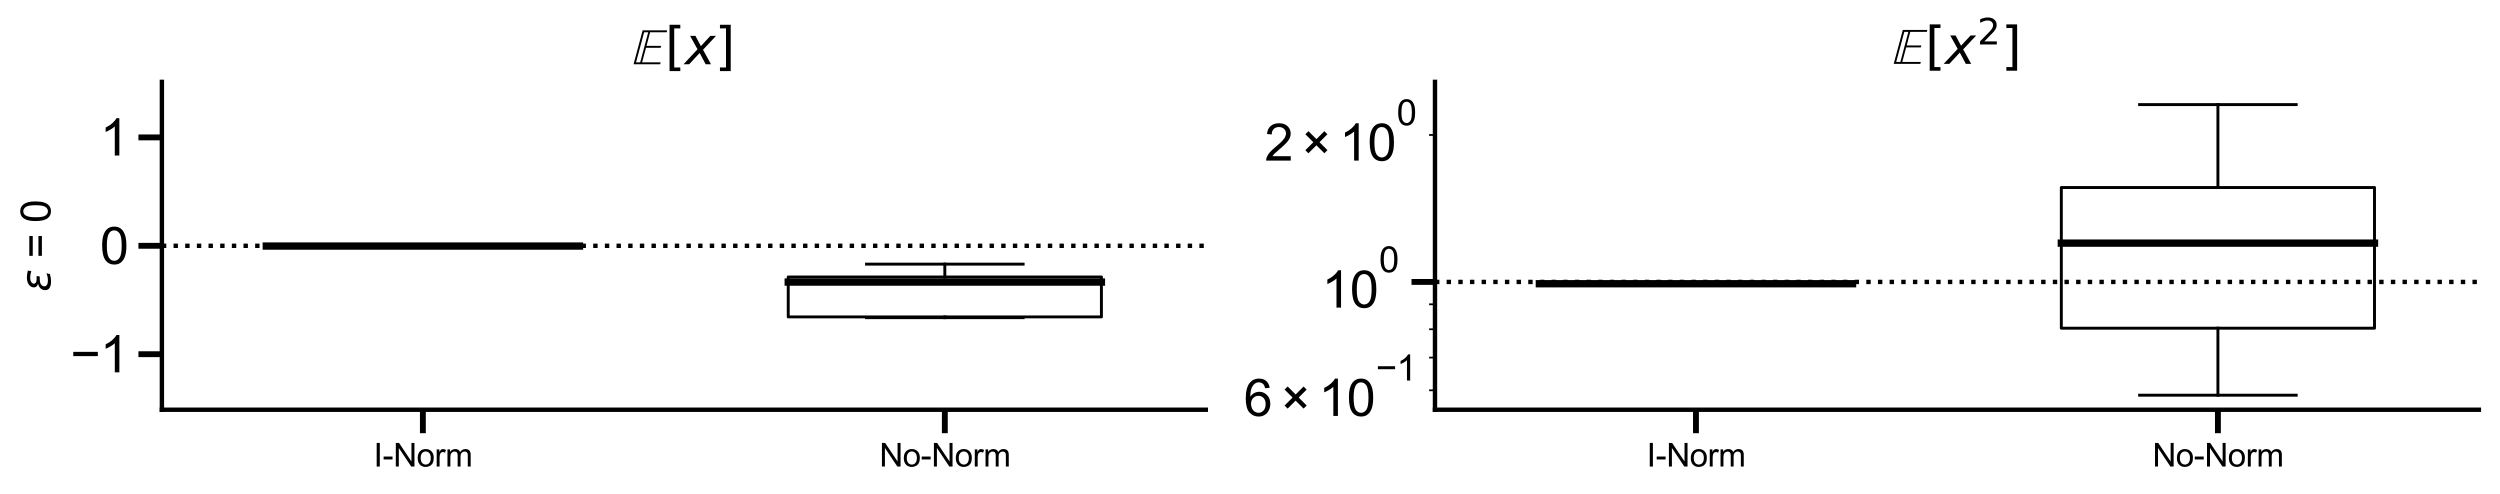 <?xml version="1.0" encoding="utf-8" standalone="no"?>
<!DOCTYPE svg PUBLIC "-//W3C//DTD SVG 1.1//EN"
  "http://www.w3.org/Graphics/SVG/1.1/DTD/svg11.dtd">
<svg xmlns:xlink="http://www.w3.org/1999/xlink" width="852.48pt" height="168.48pt" viewBox="0 0 852.48 168.48" xmlns="http://www.w3.org/2000/svg" version="1.1">
 <defs>
  <style type="text/css">*{stroke-linejoin: round; stroke-linecap: butt}</style>
 </defs>
 <g id="figure_1">
  <g id="patch_1">
   <path d="M 0 168.48 
L 852.48 168.48 
L 852.48 0 
L 0 0 
z
" style="fill: #ffffff"/>
  </g>
  <g id="axes_1">
   <g id="patch_2">
    <path d="M 55.205 139.72 
L 411.168 139.72 
L 411.168 27.91 
L 55.205 27.91 
z
" style="fill: #ffffff"/>
   </g>
   <g id="matplotlib.axis_1">
    <g id="xtick_1">
     <g id="line2d_1">
      <defs>
       <path id="m114f88f4c3" d="M 0 0 
L 0 8 
" style="stroke: #000000; stroke-width: 2"/>
      </defs>
      <g>
       <use xlink:href="#m114f88f4c3" x="144.196" y="139.72" style="stroke: #000000; stroke-width: 2"/>
      </g>
     </g>
     <g id="text_1">
      <!-- I-Norm -->
      <g transform="translate(127.394 159.094)scale(0.11 -0.11)">
       <defs>
        <path id="ArialMT-49" d="M 597 0 
L 597 4581 
L 1203 4581 
L 1203 0 
L 597 0 
z
" transform="scale(0.016)"/>
        <path id="ArialMT-2d" d="M 203 1375 
L 203 1941 
L 1931 1941 
L 1931 1375 
L 203 1375 
z
" transform="scale(0.016)"/>
        <path id="ArialMT-4e" d="M 488 0 
L 488 4581 
L 1109 4581 
L 3516 984 
L 3516 4581 
L 4097 4581 
L 4097 0 
L 3475 0 
L 1069 3600 
L 1069 0 
L 488 0 
z
" transform="scale(0.016)"/>
        <path id="ArialMT-6f" d="M 213 1659 
Q 213 2581 725 3025 
Q 1153 3394 1769 3394 
Q 2453 3394 2887 2945 
Q 3322 2497 3322 1706 
Q 3322 1066 3130 698 
Q 2938 331 2570 128 
Q 2203 -75 1769 -75 
Q 1072 -75 642 372 
Q 213 819 213 1659 
z
M 791 1659 
Q 791 1022 1069 705 
Q 1347 388 1769 388 
Q 2188 388 2466 706 
Q 2744 1025 2744 1678 
Q 2744 2294 2464 2611 
Q 2184 2928 1769 2928 
Q 1347 2928 1069 2612 
Q 791 2297 791 1659 
z
" transform="scale(0.016)"/>
        <path id="ArialMT-72" d="M 416 0 
L 416 3319 
L 922 3319 
L 922 2816 
Q 1116 3169 1280 3281 
Q 1444 3394 1641 3394 
Q 1925 3394 2219 3213 
L 2025 2691 
Q 1819 2813 1613 2813 
Q 1428 2813 1281 2702 
Q 1134 2591 1072 2394 
Q 978 2094 978 1738 
L 978 0 
L 416 0 
z
" transform="scale(0.016)"/>
        <path id="ArialMT-6d" d="M 422 0 
L 422 3319 
L 925 3319 
L 925 2853 
Q 1081 3097 1340 3245 
Q 1600 3394 1931 3394 
Q 2300 3394 2536 3241 
Q 2772 3088 2869 2813 
Q 3263 3394 3894 3394 
Q 4388 3394 4653 3120 
Q 4919 2847 4919 2278 
L 4919 0 
L 4359 0 
L 4359 2091 
Q 4359 2428 4304 2576 
Q 4250 2725 4106 2815 
Q 3963 2906 3769 2906 
Q 3419 2906 3187 2673 
Q 2956 2441 2956 1928 
L 2956 0 
L 2394 0 
L 2394 2156 
Q 2394 2531 2256 2718 
Q 2119 2906 1806 2906 
Q 1569 2906 1367 2781 
Q 1166 2656 1075 2415 
Q 984 2175 984 1722 
L 984 0 
L 422 0 
z
" transform="scale(0.016)"/>
       </defs>
       <use xlink:href="#ArialMT-49"/>
       <use xlink:href="#ArialMT-2d" x="27.783"/>
       <use xlink:href="#ArialMT-4e" x="61.084"/>
       <use xlink:href="#ArialMT-6f" x="133.301"/>
       <use xlink:href="#ArialMT-72" x="188.916"/>
       <use xlink:href="#ArialMT-6d" x="222.217"/>
      </g>
     </g>
    </g>
    <g id="xtick_2">
     <g id="line2d_2">
      <g>
       <use xlink:href="#m114f88f4c3" x="322.178" y="139.72" style="stroke: #000000; stroke-width: 2"/>
      </g>
     </g>
     <g id="text_2">
      <!-- No-Norm -->
      <g transform="translate(299.872 159.094)scale(0.11 -0.11)">
       <use xlink:href="#ArialMT-4e"/>
       <use xlink:href="#ArialMT-6f" x="72.217"/>
       <use xlink:href="#ArialMT-2d" x="127.832"/>
       <use xlink:href="#ArialMT-4e" x="161.133"/>
       <use xlink:href="#ArialMT-6f" x="233.35"/>
       <use xlink:href="#ArialMT-72" x="288.965"/>
       <use xlink:href="#ArialMT-6d" x="322.266"/>
      </g>
     </g>
    </g>
   </g>
   <g id="matplotlib.axis_2">
    <g id="ytick_1">
     <g id="line2d_3">
      <defs>
       <path id="m5d168e4e85" d="M 0 0 
L -8 0 
" style="stroke: #000000; stroke-width: 2"/>
      </defs>
      <g>
       <use xlink:href="#m5d168e4e85" x="55.205" y="120.778" style="stroke: #000000; stroke-width: 2"/>
      </g>
     </g>
     <g id="text_3">
      <!-- −1 -->
      <g transform="translate(24.003 126.962)scale(0.173 -0.173)">
       <defs>
        <path id="ArialMT-2212" d="M 3381 1997 
L 356 1997 
L 356 2522 
L 3381 2522 
L 3381 1997 
z
" transform="scale(0.016)"/>
        <path id="ArialMT-31" d="M 2384 0 
L 1822 0 
L 1822 3584 
Q 1619 3391 1289 3197 
Q 959 3003 697 2906 
L 697 3450 
Q 1169 3672 1522 3987 
Q 1875 4303 2022 4600 
L 2384 4600 
L 2384 0 
z
" transform="scale(0.016)"/>
       </defs>
       <use xlink:href="#ArialMT-2212"/>
       <use xlink:href="#ArialMT-31" x="58.398"/>
      </g>
     </g>
    </g>
    <g id="ytick_2">
     <g id="line2d_4">
      <g>
       <use xlink:href="#m5d168e4e85" x="55.205" y="83.815" style="stroke: #000000; stroke-width: 2"/>
      </g>
     </g>
     <g id="text_4">
      <!-- 0 -->
      <g transform="translate(34.096 89.999)scale(0.173 -0.173)">
       <defs>
        <path id="ArialMT-30" d="M 266 2259 
Q 266 3072 433 3567 
Q 600 4063 929 4331 
Q 1259 4600 1759 4600 
Q 2128 4600 2406 4451 
Q 2684 4303 2865 4023 
Q 3047 3744 3150 3342 
Q 3253 2941 3253 2259 
Q 3253 1453 3087 958 
Q 2922 463 2592 192 
Q 2263 -78 1759 -78 
Q 1097 -78 719 397 
Q 266 969 266 2259 
z
M 844 2259 
Q 844 1131 1108 757 
Q 1372 384 1759 384 
Q 2147 384 2411 759 
Q 2675 1134 2675 2259 
Q 2675 3391 2411 3762 
Q 2147 4134 1753 4134 
Q 1366 4134 1134 3806 
Q 844 3388 844 2259 
z
" transform="scale(0.016)"/>
       </defs>
       <use xlink:href="#ArialMT-30"/>
      </g>
     </g>
    </g>
    <g id="ytick_3">
     <g id="line2d_5">
      <g>
       <use xlink:href="#m5d168e4e85" x="55.205" y="46.852" style="stroke: #000000; stroke-width: 2"/>
      </g>
     </g>
     <g id="text_5">
      <!-- 1 -->
      <g transform="translate(34.096 53.036)scale(0.173 -0.173)">
       <use xlink:href="#ArialMT-31"/>
      </g>
     </g>
    </g>
    <g id="text_6">
     <!-- $\epsilon$ = 0 -->
     <g transform="translate(17.221 99.495)rotate(-90)scale(0.14 -0.14)">
      <defs>
       <path id="DejaVuSans-Oblique-3b5" d="M 1263 1888 
Q 925 1963 778 2166 
Q 669 2309 669 2503 
Q 669 3034 1175 3344 
Q 1575 3588 2188 3588 
Q 2425 3588 2684 3550 
Q 2944 3513 3234 3438 
L 3134 2916 
Q 2847 3006 2606 3047 
Q 2359 3088 2138 3088 
Q 1766 3088 1522 2944 
Q 1228 2772 1228 2522 
Q 1228 2356 1381 2241 
Q 1563 2103 1925 2103 
L 2409 2103 
L 2319 1628 
L 1856 1628 
Q 1425 1628 1172 1469 
Q 828 1253 828 916 
Q 828 703 1013 563 
Q 1244 388 1716 388 
Q 2006 388 2284 444 
Q 2563 503 2806 619 
L 2700 84 
Q 2403 -3 2131 -47 
Q 1859 -91 1609 -91 
Q 866 -91 516 194 
Q 250 413 250 781 
Q 250 1278 600 1584 
Q 859 1813 1263 1888 
z
" transform="scale(0.016)"/>
       <path id="ArialMT-20" transform="scale(0.016)"/>
       <path id="ArialMT-3d" d="M 3381 2694 
L 356 2694 
L 356 3219 
L 3381 3219 
L 3381 2694 
z
M 3381 1303 
L 356 1303 
L 356 1828 
L 3381 1828 
L 3381 1303 
z
" transform="scale(0.016)"/>
      </defs>
      <use xlink:href="#DejaVuSans-Oblique-3b5" transform="translate(0 0.125)"/>
      <use xlink:href="#ArialMT-20" transform="translate(54.053 0.125)"/>
      <use xlink:href="#ArialMT-3d" transform="translate(81.836 0.125)"/>
      <use xlink:href="#ArialMT-20" transform="translate(140.234 0.125)"/>
      <use xlink:href="#ArialMT-30" transform="translate(168.018 0.125)"/>
     </g>
    </g>
   </g>
   <g id="patch_3">
    <path d="M 90.802 83.911 
L 197.591 83.911 
L 197.591 83.901 
L 90.802 83.901 
L 90.802 83.911 
L 90.802 83.911 
z
" clip-path="url(#p195c78b53d)" style="fill: none; stroke: #000000; stroke-linejoin: miter"/>
   </g>
   <g id="line2d_6">
    <path d="M 144.196 83.911 
L 144.196 83.911 
" clip-path="url(#p195c78b53d)" style="fill: none; stroke: #000000; stroke-linecap: square"/>
   </g>
   <g id="line2d_7">
    <path d="M 144.196 83.901 
L 144.196 83.901 
" clip-path="url(#p195c78b53d)" style="fill: none; stroke: #000000; stroke-linecap: square"/>
   </g>
   <g id="line2d_8">
    <path d="M 117.499 83.911 
L 170.893 83.911 
" clip-path="url(#p195c78b53d)" style="fill: none; stroke: #000000; stroke-linecap: square"/>
   </g>
   <g id="line2d_9">
    <path d="M 117.499 83.901 
L 170.893 83.901 
" clip-path="url(#p195c78b53d)" style="fill: none; stroke: #000000; stroke-linecap: square"/>
   </g>
   <g id="patch_4">
    <path d="M 268.783 108.06 
L 375.572 108.06 
L 375.572 94.453 
L 268.783 94.453 
L 268.783 108.06 
L 268.783 108.06 
z
" clip-path="url(#p195c78b53d)" style="fill: none; stroke: #000000; stroke-linejoin: miter"/>
   </g>
   <g id="line2d_10">
    <path d="M 322.178 108.06 
L 322.178 108.324 
" clip-path="url(#p195c78b53d)" style="fill: none; stroke: #000000; stroke-linecap: square"/>
   </g>
   <g id="line2d_11">
    <path d="M 322.178 94.453 
L 322.178 90.068 
" clip-path="url(#p195c78b53d)" style="fill: none; stroke: #000000; stroke-linecap: square"/>
   </g>
   <g id="line2d_12">
    <path d="M 295.48 108.324 
L 348.875 108.324 
" clip-path="url(#p195c78b53d)" style="fill: none; stroke: #000000; stroke-linecap: square"/>
   </g>
   <g id="line2d_13">
    <path d="M 295.48 90.068 
L 348.875 90.068 
" clip-path="url(#p195c78b53d)" style="fill: none; stroke: #000000; stroke-linecap: square"/>
   </g>
   <g id="line2d_14">
    <path d="M 55.205 83.815 
L 411.168 83.815 
" clip-path="url(#p195c78b53d)" style="fill: none; stroke-dasharray: 1.5,2.475; stroke-dashoffset: 0; stroke: #000000; stroke-width: 1.5"/>
   </g>
   <g id="line2d_15">
    <path d="M 90.802 83.906 
L 197.591 83.906 
" clip-path="url(#p195c78b53d)" style="fill: none; stroke: #000000; stroke-width: 2.5; stroke-linecap: square"/>
   </g>
   <g id="line2d_16">
    <path d="M 268.783 96.182 
L 375.572 96.182 
" clip-path="url(#p195c78b53d)" style="fill: none; stroke: #000000; stroke-width: 2.5; stroke-linecap: square"/>
   </g>
   <g id="patch_5">
    <path d="M 55.205 139.72 
L 55.205 27.91 
" style="fill: none; stroke: #000000; stroke-width: 1.5; stroke-linejoin: miter; stroke-linecap: square"/>
   </g>
   <g id="patch_6">
    <path d="M 55.205 139.72 
L 411.168 139.72 
" style="fill: none; stroke: #000000; stroke-width: 1.5; stroke-linejoin: miter; stroke-linecap: square"/>
   </g>
   <g id="text_7">
    <!-- $\mathbb{E}[x]$ -->
    <g transform="translate(215.734 21.91)scale(0.173 -0.173)">
     <defs>
      <path id="STIXNonUnicode-Italic-e156" d="M 4250 4179 
L 4192 3942 
L 2150 3942 
L 1709 2266 
L 3514 2266 
L 3443 2029 
L 1645 2029 
L 1165 237 
L 3443 237 
L 3392 0 
L 109 0 
L 1229 4179 
L 4250 4179 
z
M 1914 3942 
L 1414 3942 
L 416 237 
L 928 237 
L 1914 3942 
z
" transform="scale(0.016)"/>
      <path id="DejaVuSans-5b" d="M 550 4863 
L 1875 4863 
L 1875 4416 
L 1125 4416 
L 1125 -397 
L 1875 -397 
L 1875 -844 
L 550 -844 
L 550 4863 
z
" transform="scale(0.016)"/>
      <path id="DejaVuSans-Oblique-78" d="M 3841 3500 
L 2234 1784 
L 3219 0 
L 2559 0 
L 1819 1388 
L 531 0 
L -166 0 
L 1556 1844 
L 641 3500 
L 1300 3500 
L 1972 2234 
L 3144 3500 
L 3841 3500 
z
" transform="scale(0.016)"/>
      <path id="DejaVuSans-5d" d="M 1947 4863 
L 1947 -844 
L 622 -844 
L 622 -397 
L 1369 -397 
L 1369 4416 
L 622 4416 
L 622 4863 
L 1947 4863 
z
" transform="scale(0.016)"/>
     </defs>
     <use xlink:href="#STIXNonUnicode-Italic-e156" transform="translate(0 0.016)"/>
     <use xlink:href="#DejaVuSans-5b" transform="translate(63.9 0.016)"/>
     <use xlink:href="#DejaVuSans-Oblique-78" transform="translate(102.914 0.016)"/>
     <use xlink:href="#DejaVuSans-5d" transform="translate(162.093 0.016)"/>
    </g>
   </g>
  </g>
  <g id="axes_2">
   <g id="patch_7">
    <path d="M 489.317 139.72 
L 845.28 139.72 
L 845.28 27.91 
L 489.317 27.91 
z
" style="fill: #ffffff"/>
   </g>
   <g id="matplotlib.axis_3">
    <g id="xtick_3">
     <g id="line2d_17">
      <g>
       <use xlink:href="#m114f88f4c3" x="578.308" y="139.72" style="stroke: #000000; stroke-width: 2"/>
      </g>
     </g>
     <g id="text_8">
      <!-- I-Norm -->
      <g transform="translate(561.505 159.094)scale(0.11 -0.11)">
       <use xlink:href="#ArialMT-49"/>
       <use xlink:href="#ArialMT-2d" x="27.783"/>
       <use xlink:href="#ArialMT-4e" x="61.084"/>
       <use xlink:href="#ArialMT-6f" x="133.301"/>
       <use xlink:href="#ArialMT-72" x="188.916"/>
       <use xlink:href="#ArialMT-6d" x="222.217"/>
      </g>
     </g>
    </g>
    <g id="xtick_4">
     <g id="line2d_18">
      <g>
       <use xlink:href="#m114f88f4c3" x="756.289" y="139.72" style="stroke: #000000; stroke-width: 2"/>
      </g>
     </g>
     <g id="text_9">
      <!-- No-Norm -->
      <g transform="translate(733.984 159.094)scale(0.11 -0.11)">
       <use xlink:href="#ArialMT-4e"/>
       <use xlink:href="#ArialMT-6f" x="72.217"/>
       <use xlink:href="#ArialMT-2d" x="127.832"/>
       <use xlink:href="#ArialMT-4e" x="161.133"/>
       <use xlink:href="#ArialMT-6f" x="233.35"/>
       <use xlink:href="#ArialMT-72" x="288.965"/>
       <use xlink:href="#ArialMT-6d" x="322.266"/>
      </g>
     </g>
    </g>
   </g>
   <g id="matplotlib.axis_4">
    <g id="ytick_4">
     <g id="line2d_19">
      <g>
       <use xlink:href="#m5d168e4e85" x="489.317" y="96.147" style="stroke: #000000; stroke-width: 2"/>
      </g>
     </g>
     <g id="text_10">
      <!-- $\mathdefault{10^{0}}$ -->
      <g transform="translate(450.687 105.057)scale(0.173 -0.173)">
       <use xlink:href="#ArialMT-31" transform="translate(0 0.994)"/>
       <use xlink:href="#ArialMT-30" transform="translate(55.615 0.994)"/>
       <use xlink:href="#ArialMT-30" transform="translate(112.973 70.688)scale(0.7)"/>
      </g>
     </g>
    </g>
    <g id="ytick_5">
     <g id="line2d_20">
      <defs>
       <path id="mbe16aec1e5" d="M 0 0 
L -2 0 
" style="stroke: #000000; stroke-width: 0.6"/>
      </defs>
      <g>
       <use xlink:href="#mbe16aec1e5" x="489.317" y="133.087" style="stroke: #000000; stroke-width: 0.6"/>
      </g>
     </g>
     <g id="text_11">
      <!-- $\mathdefault{6\times10^{-1}}$ -->
      <g transform="translate(424.128 141.997)scale(0.173 -0.173)">
       <defs>
        <path id="ArialMT-36" d="M 3184 3459 
L 2625 3416 
Q 2550 3747 2413 3897 
Q 2184 4138 1850 4138 
Q 1581 4138 1378 3988 
Q 1113 3794 959 3422 
Q 806 3050 800 2363 
Q 1003 2672 1297 2822 
Q 1591 2972 1913 2972 
Q 2475 2972 2870 2558 
Q 3266 2144 3266 1488 
Q 3266 1056 3080 686 
Q 2894 316 2569 119 
Q 2244 -78 1831 -78 
Q 1128 -78 684 439 
Q 241 956 241 2144 
Q 241 3472 731 4075 
Q 1159 4600 1884 4600 
Q 2425 4600 2770 4297 
Q 3116 3994 3184 3459 
z
M 888 1484 
Q 888 1194 1011 928 
Q 1134 663 1356 523 
Q 1578 384 1822 384 
Q 2178 384 2434 671 
Q 2691 959 2691 1453 
Q 2691 1928 2437 2201 
Q 2184 2475 1800 2475 
Q 1419 2475 1153 2201 
Q 888 1928 888 1484 
z
" transform="scale(0.016)"/>
        <path id="ArialMT-d7" d="M 503 1278 
L 1488 2263 
L 506 3244 
L 888 3625 
L 1869 2644 
L 2847 3622 
L 3222 3244 
L 2247 2266 
L 3228 1284 
L 2847 903 
L 1866 1884 
L 881 900 
L 503 1278 
z
" transform="scale(0.016)"/>
       </defs>
       <use xlink:href="#ArialMT-36" transform="translate(0 0.994)"/>
       <use xlink:href="#ArialMT-d7" transform="translate(72.275 0.994)"/>
       <use xlink:href="#ArialMT-31" transform="translate(147.334 0.994)"/>
       <use xlink:href="#ArialMT-30" transform="translate(202.949 0.994)"/>
       <use xlink:href="#ArialMT-2212" transform="translate(260.307 70.688)scale(0.7)"/>
       <use xlink:href="#ArialMT-31" transform="translate(301.186 70.688)scale(0.7)"/>
      </g>
     </g>
    </g>
    <g id="ytick_6">
     <g id="line2d_21">
      <g>
       <use xlink:href="#mbe16aec1e5" x="489.317" y="121.94" style="stroke: #000000; stroke-width: 0.6"/>
      </g>
     </g>
    </g>
    <g id="ytick_7">
     <g id="line2d_22">
      <g>
       <use xlink:href="#mbe16aec1e5" x="489.317" y="112.283" style="stroke: #000000; stroke-width: 0.6"/>
      </g>
     </g>
    </g>
    <g id="ytick_8">
     <g id="line2d_23">
      <g>
       <use xlink:href="#mbe16aec1e5" x="489.317" y="103.766" style="stroke: #000000; stroke-width: 0.6"/>
      </g>
     </g>
    </g>
    <g id="ytick_9">
     <g id="line2d_24">
      <g>
       <use xlink:href="#mbe16aec1e5" x="489.317" y="46.021" style="stroke: #000000; stroke-width: 0.6"/>
      </g>
     </g>
     <g id="text_12">
      <!-- $\mathdefault{2\times10^{0}}$ -->
      <g transform="translate(431.213 54.931)scale(0.173 -0.173)">
       <defs>
        <path id="ArialMT-32" d="M 3222 541 
L 3222 0 
L 194 0 
Q 188 203 259 391 
Q 375 700 629 1000 
Q 884 1300 1366 1694 
Q 2113 2306 2375 2664 
Q 2638 3022 2638 3341 
Q 2638 3675 2398 3904 
Q 2159 4134 1775 4134 
Q 1369 4134 1125 3890 
Q 881 3647 878 3216 
L 300 3275 
Q 359 3922 746 4261 
Q 1134 4600 1788 4600 
Q 2447 4600 2831 4234 
Q 3216 3869 3216 3328 
Q 3216 3053 3103 2787 
Q 2991 2522 2730 2228 
Q 2469 1934 1863 1422 
Q 1356 997 1212 845 
Q 1069 694 975 541 
L 3222 541 
z
" transform="scale(0.016)"/>
       </defs>
       <use xlink:href="#ArialMT-32" transform="translate(0 0.994)"/>
       <use xlink:href="#ArialMT-d7" transform="translate(72.275 0.994)"/>
       <use xlink:href="#ArialMT-31" transform="translate(147.334 0.994)"/>
       <use xlink:href="#ArialMT-30" transform="translate(202.949 0.994)"/>
       <use xlink:href="#ArialMT-30" transform="translate(260.307 70.688)scale(0.7)"/>
      </g>
     </g>
    </g>
   </g>
   <g id="patch_8">
    <path d="M 524.913 97.177 
L 631.702 97.177 
L 631.702 96.338 
L 524.913 96.338 
L 524.913 97.177 
L 524.913 97.177 
z
" clip-path="url(#p385babab0a)" style="fill: none; stroke: #000000; stroke-linejoin: miter"/>
   </g>
   <g id="line2d_25">
    <path d="M 578.308 97.177 
L 578.308 97.177 
" clip-path="url(#p385babab0a)" style="fill: none; stroke: #000000; stroke-linecap: square"/>
   </g>
   <g id="line2d_26">
    <path d="M 578.308 96.338 
L 578.308 96.338 
" clip-path="url(#p385babab0a)" style="fill: none; stroke: #000000; stroke-linecap: square"/>
   </g>
   <g id="line2d_27">
    <path d="M 551.611 97.177 
L 605.005 97.177 
" clip-path="url(#p385babab0a)" style="fill: none; stroke: #000000; stroke-linecap: square"/>
   </g>
   <g id="line2d_28">
    <path d="M 551.611 96.338 
L 605.005 96.338 
" clip-path="url(#p385babab0a)" style="fill: none; stroke: #000000; stroke-linecap: square"/>
   </g>
   <g id="patch_9">
    <path d="M 702.895 111.907 
L 809.684 111.907 
L 809.684 63.938 
L 702.895 63.938 
L 702.895 111.907 
L 702.895 111.907 
z
" clip-path="url(#p385babab0a)" style="fill: none; stroke: #000000; stroke-linejoin: miter"/>
   </g>
   <g id="line2d_29">
    <path d="M 756.289 111.907 
L 756.289 134.766 
" clip-path="url(#p385babab0a)" style="fill: none; stroke: #000000; stroke-linecap: square"/>
   </g>
   <g id="line2d_30">
    <path d="M 756.289 63.938 
L 756.289 35.673 
" clip-path="url(#p385babab0a)" style="fill: none; stroke: #000000; stroke-linecap: square"/>
   </g>
   <g id="line2d_31">
    <path d="M 729.592 134.766 
L 782.986 134.766 
" clip-path="url(#p385babab0a)" style="fill: none; stroke: #000000; stroke-linecap: square"/>
   </g>
   <g id="line2d_32">
    <path d="M 729.592 35.673 
L 782.986 35.673 
" clip-path="url(#p385babab0a)" style="fill: none; stroke: #000000; stroke-linecap: square"/>
   </g>
   <g id="line2d_33">
    <path d="M 489.317 96.147 
L 845.28 96.147 
" clip-path="url(#p385babab0a)" style="fill: none; stroke-dasharray: 1.5,2.475; stroke-dashoffset: 0; stroke: #000000; stroke-width: 1.5"/>
   </g>
   <g id="line2d_34">
    <path d="M 524.913 96.756 
L 631.702 96.756 
" clip-path="url(#p385babab0a)" style="fill: none; stroke: #000000; stroke-width: 2.5; stroke-linecap: square"/>
   </g>
   <g id="line2d_35">
    <path d="M 702.895 82.911 
L 809.684 82.911 
" clip-path="url(#p385babab0a)" style="fill: none; stroke: #000000; stroke-width: 2.5; stroke-linecap: square"/>
   </g>
   <g id="patch_10">
    <path d="M 489.317 139.72 
L 489.317 27.91 
" style="fill: none; stroke: #000000; stroke-width: 1.5; stroke-linejoin: miter; stroke-linecap: square"/>
   </g>
   <g id="patch_11">
    <path d="M 489.317 139.72 
L 845.28 139.72 
" style="fill: none; stroke: #000000; stroke-width: 1.5; stroke-linejoin: miter; stroke-linecap: square"/>
   </g>
   <g id="text_13">
    <!-- $\mathbb{E}[x^2]$ -->
    <g transform="translate(645.439 21.91)scale(0.173 -0.173)">
     <defs>
      <path id="DejaVuSans-32" d="M 1228 531 
L 3431 531 
L 3431 0 
L 469 0 
L 469 531 
Q 828 903 1448 1529 
Q 2069 2156 2228 2338 
Q 2531 2678 2651 2914 
Q 2772 3150 2772 3378 
Q 2772 3750 2511 3984 
Q 2250 4219 1831 4219 
Q 1534 4219 1204 4116 
Q 875 4013 500 3803 
L 500 4441 
Q 881 4594 1212 4672 
Q 1544 4750 1819 4750 
Q 2544 4750 2975 4387 
Q 3406 4025 3406 3419 
Q 3406 3131 3298 2873 
Q 3191 2616 2906 2266 
Q 2828 2175 2409 1742 
Q 1991 1309 1228 531 
z
" transform="scale(0.016)"/>
     </defs>
     <use xlink:href="#STIXNonUnicode-Italic-e156" transform="translate(0 0.766)"/>
     <use xlink:href="#DejaVuSans-5b" transform="translate(63.9 0.766)"/>
     <use xlink:href="#DejaVuSans-Oblique-78" transform="translate(102.914 0.766)"/>
     <use xlink:href="#DejaVuSans-32" transform="translate(166.559 39.047)scale(0.7)"/>
     <use xlink:href="#DejaVuSans-5d" transform="translate(213.83 0.766)"/>
    </g>
   </g>
  </g>
 </g>
 <defs>
  <clipPath id="p195c78b53d">
   <rect x="55.205" y="27.91" width="355.963" height="111.811"/>
  </clipPath>
  <clipPath id="p385babab0a">
   <rect x="489.317" y="27.91" width="355.963" height="111.811"/>
  </clipPath>
 </defs>
</svg>

